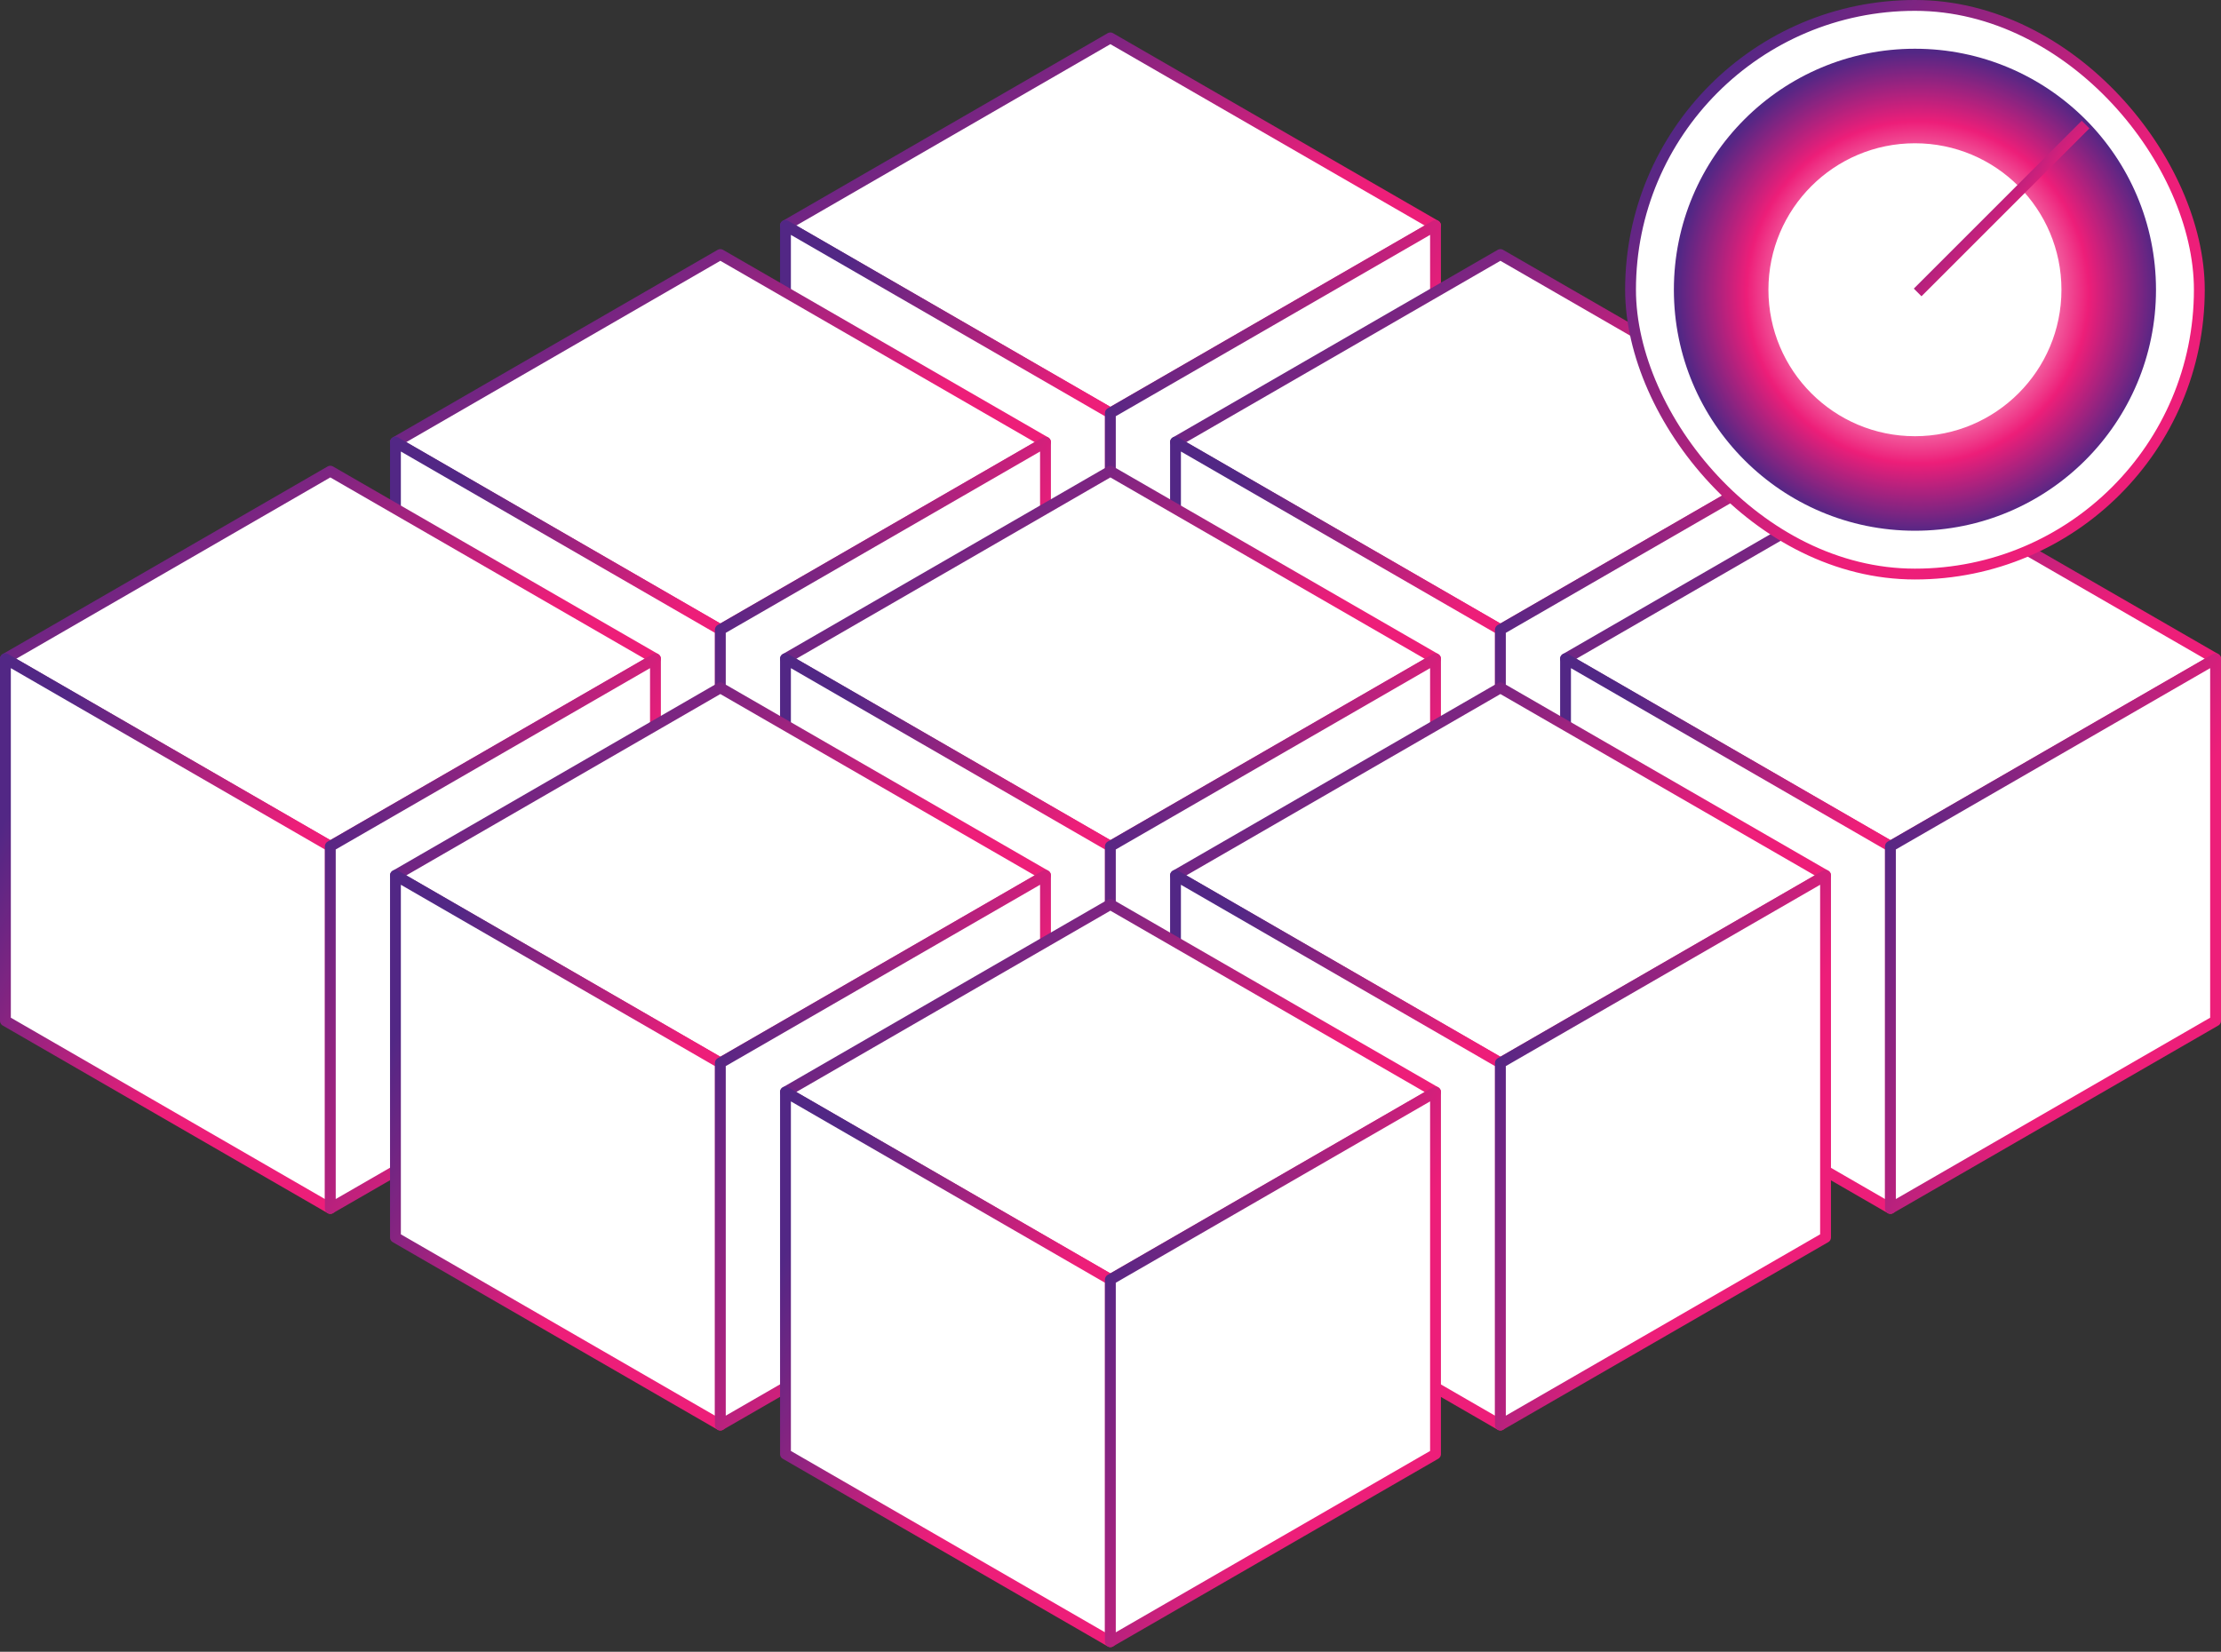 <svg width="410" height="305" viewBox="0 0 410 305" fill="none" xmlns="http://www.w3.org/2000/svg">
<rect x="0" y="0" width="410" height="305" fill="#333333" stroke="none"/>
<path d="M204.976 76.276L145 41.638L204.976 7L265 41.638L204.976 76.276Z" fill="white" stroke="url(#paint0_linear_17561_56235)" stroke-width="2" stroke-linejoin="round"/>
<path d="M204.976 143.133L145 108.495V41.639L204.976 76.277V143.133Z" fill="white" stroke="url(#paint1_linear_17561_56235)" stroke-width="2" stroke-linejoin="round"/>
<path d="M264.998 108.495L204.975 143.133V76.277L264.998 41.639V108.495Z" fill="white" stroke="url(#paint2_linear_17561_56235)" stroke-width="2" stroke-linejoin="round"/>
<path d="M276.976 116.276L217 81.638L276.976 47L337 81.638L276.976 116.276Z" fill="white" stroke="url(#paint3_linear_17561_56235)" stroke-width="2" stroke-linejoin="round"/>
<path d="M276.976 183.133L217 148.495V81.639L276.976 116.277V183.133Z" fill="white" stroke="url(#paint4_linear_17561_56235)" stroke-width="2" stroke-linejoin="round"/>
<path d="M336.998 148.495L276.975 183.133V116.277L336.998 81.639V148.495Z" fill="white" stroke="url(#paint5_linear_17561_56235)" stroke-width="2" stroke-linejoin="round"/>
<path d="M348.976 156.276L289 121.638L348.976 87L409 121.638L348.976 156.276Z" fill="white" stroke="url(#paint6_linear_17561_56235)" stroke-width="2" stroke-linejoin="round"/>
<path d="M348.976 223.133L289 188.495V121.639L348.976 156.277V223.133Z" fill="white" stroke="url(#paint7_linear_17561_56235)" stroke-width="2" stroke-linejoin="round"/>
<path d="M408.998 188.495L348.975 223.133V156.277L408.998 121.639V188.495Z" fill="white" stroke="url(#paint8_linear_17561_56235)" stroke-width="2" stroke-linejoin="round"/>
<path d="M132.976 116.276L73 81.638L132.976 47L193 81.638L132.976 116.276Z" fill="white" stroke="url(#paint9_linear_17561_56235)" stroke-width="2" stroke-linejoin="round"/>
<path d="M132.976 183.133L73 148.495V81.639L132.976 116.277V183.133Z" fill="white" stroke="url(#paint10_linear_17561_56235)" stroke-width="2" stroke-linejoin="round"/>
<path d="M192.998 148.495L132.975 183.133V116.277L192.998 81.639V148.495Z" fill="white" stroke="url(#paint11_linear_17561_56235)" stroke-width="2" stroke-linejoin="round"/>
<path d="M204.976 156.276L145 121.638L204.976 87L265 121.638L204.976 156.276Z" fill="white" stroke="url(#paint12_linear_17561_56235)" stroke-width="2" stroke-linejoin="round"/>
<path d="M204.976 223.133L145 188.495V121.639L204.976 156.277V223.133Z" fill="white" stroke="url(#paint13_linear_17561_56235)" stroke-width="2" stroke-linejoin="round"/>
<path d="M264.998 188.495L204.975 223.133V156.277L264.998 121.639V188.495Z" fill="white" stroke="url(#paint14_linear_17561_56235)" stroke-width="2" stroke-linejoin="round"/>
<path d="M276.976 196.276L217 161.638L276.976 127L337 161.638L276.976 196.276Z" fill="white" stroke="url(#paint15_linear_17561_56235)" stroke-width="2" stroke-linejoin="round"/>
<path d="M276.976 263.133L217 228.495V161.639L276.976 196.277V263.133Z" fill="white" stroke="url(#paint16_linear_17561_56235)" stroke-width="2" stroke-linejoin="round"/>
<path d="M336.998 228.495L276.975 263.133V196.277L336.998 161.639V228.495Z" fill="white" stroke="url(#paint17_linear_17561_56235)" stroke-width="2" stroke-linejoin="round"/>
<path d="M60.976 156.276L1 121.638L60.976 87L121 121.638L60.976 156.276Z" fill="white" stroke="url(#paint18_linear_17561_56235)" stroke-width="2" stroke-linejoin="round"/>
<path d="M60.976 223.133L1 188.495V121.639L60.976 156.277V223.133Z" fill="white" stroke="url(#paint19_linear_17561_56235)" stroke-width="2" stroke-linejoin="round"/>
<path d="M120.998 188.495L60.975 223.133V156.277L120.998 121.639V188.495Z" fill="white" stroke="url(#paint20_linear_17561_56235)" stroke-width="2" stroke-linejoin="round"/>
<path d="M132.976 196.276L73 161.638L132.976 127L193 161.638L132.976 196.276Z" fill="white" stroke="url(#paint21_linear_17561_56235)" stroke-width="2" stroke-linejoin="round"/>
<path d="M132.976 263.133L73 228.495V161.639L132.976 196.277V263.133Z" fill="white" stroke="url(#paint22_linear_17561_56235)" stroke-width="2" stroke-linejoin="round"/>
<path d="M192.998 228.495L132.975 263.133V196.277L192.998 161.639V228.495Z" fill="white" stroke="url(#paint23_linear_17561_56235)" stroke-width="2" stroke-linejoin="round"/>
<path d="M204.976 236.276L145 201.638L204.976 167L265 201.638L204.976 236.276Z" fill="white" stroke="url(#paint24_linear_17561_56235)" stroke-width="2" stroke-linejoin="round"/>
<path d="M204.976 303.133L145 268.495V201.639L204.976 236.277V303.133Z" fill="white" stroke="url(#paint25_linear_17561_56235)" stroke-width="2" stroke-linejoin="round"/>
<path d="M264.998 268.495L204.975 303.133V236.277L264.998 201.639V268.495Z" fill="white" stroke="url(#paint26_linear_17561_56235)" stroke-width="2" stroke-linejoin="round"/>
<rect x="301" y="1" width="105" height="105" rx="52.5" fill="white"/>
<rect x="301" y="1" width="105" height="105" rx="52.5" stroke="url(#paint27_linear_17561_56235)" stroke-width="2" stroke-linejoin="round"/>
<path d="M398 53.5C398 78.077 378.077 98 353.5 98C328.923 98 309 78.077 309 53.5C309 28.923 328.923 9 353.5 9C378.077 9 398 28.923 398 53.5ZM326.454 53.5C326.454 68.437 338.563 80.546 353.5 80.546C368.437 80.546 380.546 68.437 380.546 53.5C380.546 38.563 368.437 26.454 353.5 26.454C338.563 26.454 326.454 38.563 326.454 53.5Z" fill="url(#paint28_angular_17561_56235)"/>
<path d="M354 54L385 23" stroke="url(#paint29_linear_17561_56235)" stroke-width="2" stroke-linejoin="round"/>
<defs>
<linearGradient id="paint0_linear_17561_56235" x1="233.697" y1="60.767" x2="189.668" y2="-3.459" gradientUnits="userSpaceOnUse">
<stop offset="0.21" stop-color="#ED1E79"/>
<stop offset="1" stop-color="#522785"/>
</linearGradient>
<linearGradient id="paint1_linear_17561_56235" x1="189.331" y1="120.41" x2="134.162" y2="92.956" gradientUnits="userSpaceOnUse">
<stop offset="0.21" stop-color="#ED1E79"/>
<stop offset="1" stop-color="#522785"/>
</linearGradient>
<linearGradient id="paint2_linear_17561_56235" x1="249.341" y1="120.41" x2="194.146" y2="92.922" gradientUnits="userSpaceOnUse">
<stop offset="0.21" stop-color="#ED1E79"/>
<stop offset="1" stop-color="#522785"/>
</linearGradient>
<linearGradient id="paint3_linear_17561_56235" x1="305.697" y1="100.766" x2="261.668" y2="36.541" gradientUnits="userSpaceOnUse">
<stop offset="0.21" stop-color="#ED1E79"/>
<stop offset="1" stop-color="#522785"/>
</linearGradient>
<linearGradient id="paint4_linear_17561_56235" x1="261.331" y1="160.41" x2="206.162" y2="132.956" gradientUnits="userSpaceOnUse">
<stop offset="0.21" stop-color="#ED1E79"/>
<stop offset="1" stop-color="#522785"/>
</linearGradient>
<linearGradient id="paint5_linear_17561_56235" x1="321.341" y1="160.41" x2="266.146" y2="132.922" gradientUnits="userSpaceOnUse">
<stop offset="0.21" stop-color="#ED1E79"/>
<stop offset="1" stop-color="#522785"/>
</linearGradient>
<linearGradient id="paint6_linear_17561_56235" x1="377.697" y1="140.766" x2="333.668" y2="76.541" gradientUnits="userSpaceOnUse">
<stop offset="0.21" stop-color="#ED1E79"/>
<stop offset="1" stop-color="#522785"/>
</linearGradient>
<linearGradient id="paint7_linear_17561_56235" x1="333.331" y1="200.41" x2="278.162" y2="172.956" gradientUnits="userSpaceOnUse">
<stop offset="0.21" stop-color="#ED1E79"/>
<stop offset="1" stop-color="#522785"/>
</linearGradient>
<linearGradient id="paint8_linear_17561_56235" x1="393.341" y1="200.41" x2="338.146" y2="172.922" gradientUnits="userSpaceOnUse">
<stop offset="0.21" stop-color="#ED1E79"/>
<stop offset="1" stop-color="#522785"/>
</linearGradient>
<linearGradient id="paint9_linear_17561_56235" x1="161.697" y1="100.766" x2="117.668" y2="36.541" gradientUnits="userSpaceOnUse">
<stop offset="0.21" stop-color="#ED1E79"/>
<stop offset="1" stop-color="#522785"/>
</linearGradient>
<linearGradient id="paint10_linear_17561_56235" x1="117.331" y1="160.41" x2="62.163" y2="132.956" gradientUnits="userSpaceOnUse">
<stop offset="0.21" stop-color="#ED1E79"/>
<stop offset="1" stop-color="#522785"/>
</linearGradient>
<linearGradient id="paint11_linear_17561_56235" x1="177.341" y1="160.41" x2="122.146" y2="132.922" gradientUnits="userSpaceOnUse">
<stop offset="0.21" stop-color="#ED1E79"/>
<stop offset="1" stop-color="#522785"/>
</linearGradient>
<linearGradient id="paint12_linear_17561_56235" x1="233.697" y1="140.766" x2="189.668" y2="76.541" gradientUnits="userSpaceOnUse">
<stop offset="0.21" stop-color="#ED1E79"/>
<stop offset="1" stop-color="#522785"/>
</linearGradient>
<linearGradient id="paint13_linear_17561_56235" x1="189.331" y1="200.41" x2="134.162" y2="172.956" gradientUnits="userSpaceOnUse">
<stop offset="0.21" stop-color="#ED1E79"/>
<stop offset="1" stop-color="#522785"/>
</linearGradient>
<linearGradient id="paint14_linear_17561_56235" x1="249.341" y1="200.41" x2="194.146" y2="172.922" gradientUnits="userSpaceOnUse">
<stop offset="0.21" stop-color="#ED1E79"/>
<stop offset="1" stop-color="#522785"/>
</linearGradient>
<linearGradient id="paint15_linear_17561_56235" x1="305.697" y1="180.766" x2="261.668" y2="116.541" gradientUnits="userSpaceOnUse">
<stop offset="0.21" stop-color="#ED1E79"/>
<stop offset="1" stop-color="#522785"/>
</linearGradient>
<linearGradient id="paint16_linear_17561_56235" x1="261.331" y1="240.41" x2="206.162" y2="212.956" gradientUnits="userSpaceOnUse">
<stop offset="0.21" stop-color="#ED1E79"/>
<stop offset="1" stop-color="#522785"/>
</linearGradient>
<linearGradient id="paint17_linear_17561_56235" x1="321.341" y1="240.41" x2="266.146" y2="212.922" gradientUnits="userSpaceOnUse">
<stop offset="0.21" stop-color="#ED1E79"/>
<stop offset="1" stop-color="#522785"/>
</linearGradient>
<linearGradient id="paint18_linear_17561_56235" x1="89.697" y1="140.766" x2="45.668" y2="76.541" gradientUnits="userSpaceOnUse">
<stop offset="0.21" stop-color="#ED1E79"/>
<stop offset="1" stop-color="#522785"/>
</linearGradient>
<linearGradient id="paint19_linear_17561_56235" x1="45.331" y1="200.41" x2="-9.838" y2="172.956" gradientUnits="userSpaceOnUse">
<stop offset="0.21" stop-color="#ED1E79"/>
<stop offset="1" stop-color="#522785"/>
</linearGradient>
<linearGradient id="paint20_linear_17561_56235" x1="105.341" y1="200.41" x2="50.146" y2="172.922" gradientUnits="userSpaceOnUse">
<stop offset="0.21" stop-color="#ED1E79"/>
<stop offset="1" stop-color="#522785"/>
</linearGradient>
<linearGradient id="paint21_linear_17561_56235" x1="161.697" y1="180.766" x2="117.668" y2="116.541" gradientUnits="userSpaceOnUse">
<stop offset="0.21" stop-color="#ED1E79"/>
<stop offset="1" stop-color="#522785"/>
</linearGradient>
<linearGradient id="paint22_linear_17561_56235" x1="117.331" y1="240.41" x2="62.163" y2="212.956" gradientUnits="userSpaceOnUse">
<stop offset="0.21" stop-color="#ED1E79"/>
<stop offset="1" stop-color="#522785"/>
</linearGradient>
<linearGradient id="paint23_linear_17561_56235" x1="177.341" y1="240.41" x2="122.146" y2="212.922" gradientUnits="userSpaceOnUse">
<stop offset="0.21" stop-color="#ED1E79"/>
<stop offset="1" stop-color="#522785"/>
</linearGradient>
<linearGradient id="paint24_linear_17561_56235" x1="233.697" y1="220.766" x2="189.668" y2="156.541" gradientUnits="userSpaceOnUse">
<stop offset="0.21" stop-color="#ED1E79"/>
<stop offset="1" stop-color="#522785"/>
</linearGradient>
<linearGradient id="paint25_linear_17561_56235" x1="189.331" y1="280.41" x2="134.162" y2="252.956" gradientUnits="userSpaceOnUse">
<stop offset="0.21" stop-color="#ED1E79"/>
<stop offset="1" stop-color="#522785"/>
</linearGradient>
<linearGradient id="paint26_linear_17561_56235" x1="249.341" y1="280.41" x2="194.146" y2="252.922" gradientUnits="userSpaceOnUse">
<stop offset="0.21" stop-color="#ED1E79"/>
<stop offset="1" stop-color="#522785"/>
</linearGradient>
<linearGradient id="paint27_linear_17561_56235" x1="378.61" y1="82.492" x2="308.107" y2="23.12" gradientUnits="userSpaceOnUse">
<stop offset="0.21" stop-color="#ED1E79"/>
<stop offset="1" stop-color="#522785"/>
</linearGradient>
<radialGradient id="paint28_angular_17561_56235" cx="0" cy="0" r="1" gradientUnits="userSpaceOnUse" gradientTransform="translate(354 54) rotate(-45) scale(44.548)">
<stop stop-color="white"/>
<stop offset="0.29" stop-color="white"/>
<stop offset="0.71" stop-color="#ED1E79"/>
<stop offset="1" stop-color="#522785"/>
</radialGradient>
<linearGradient id="paint29_linear_17561_56235" x1="376.913" y1="47.06" x2="356.098" y2="29.531" gradientUnits="userSpaceOnUse">
<stop offset="0.21" stop-color="#ED1E79"/>
<stop offset="1" stop-color="#522785"/>
</linearGradient>
</defs>
</svg>
